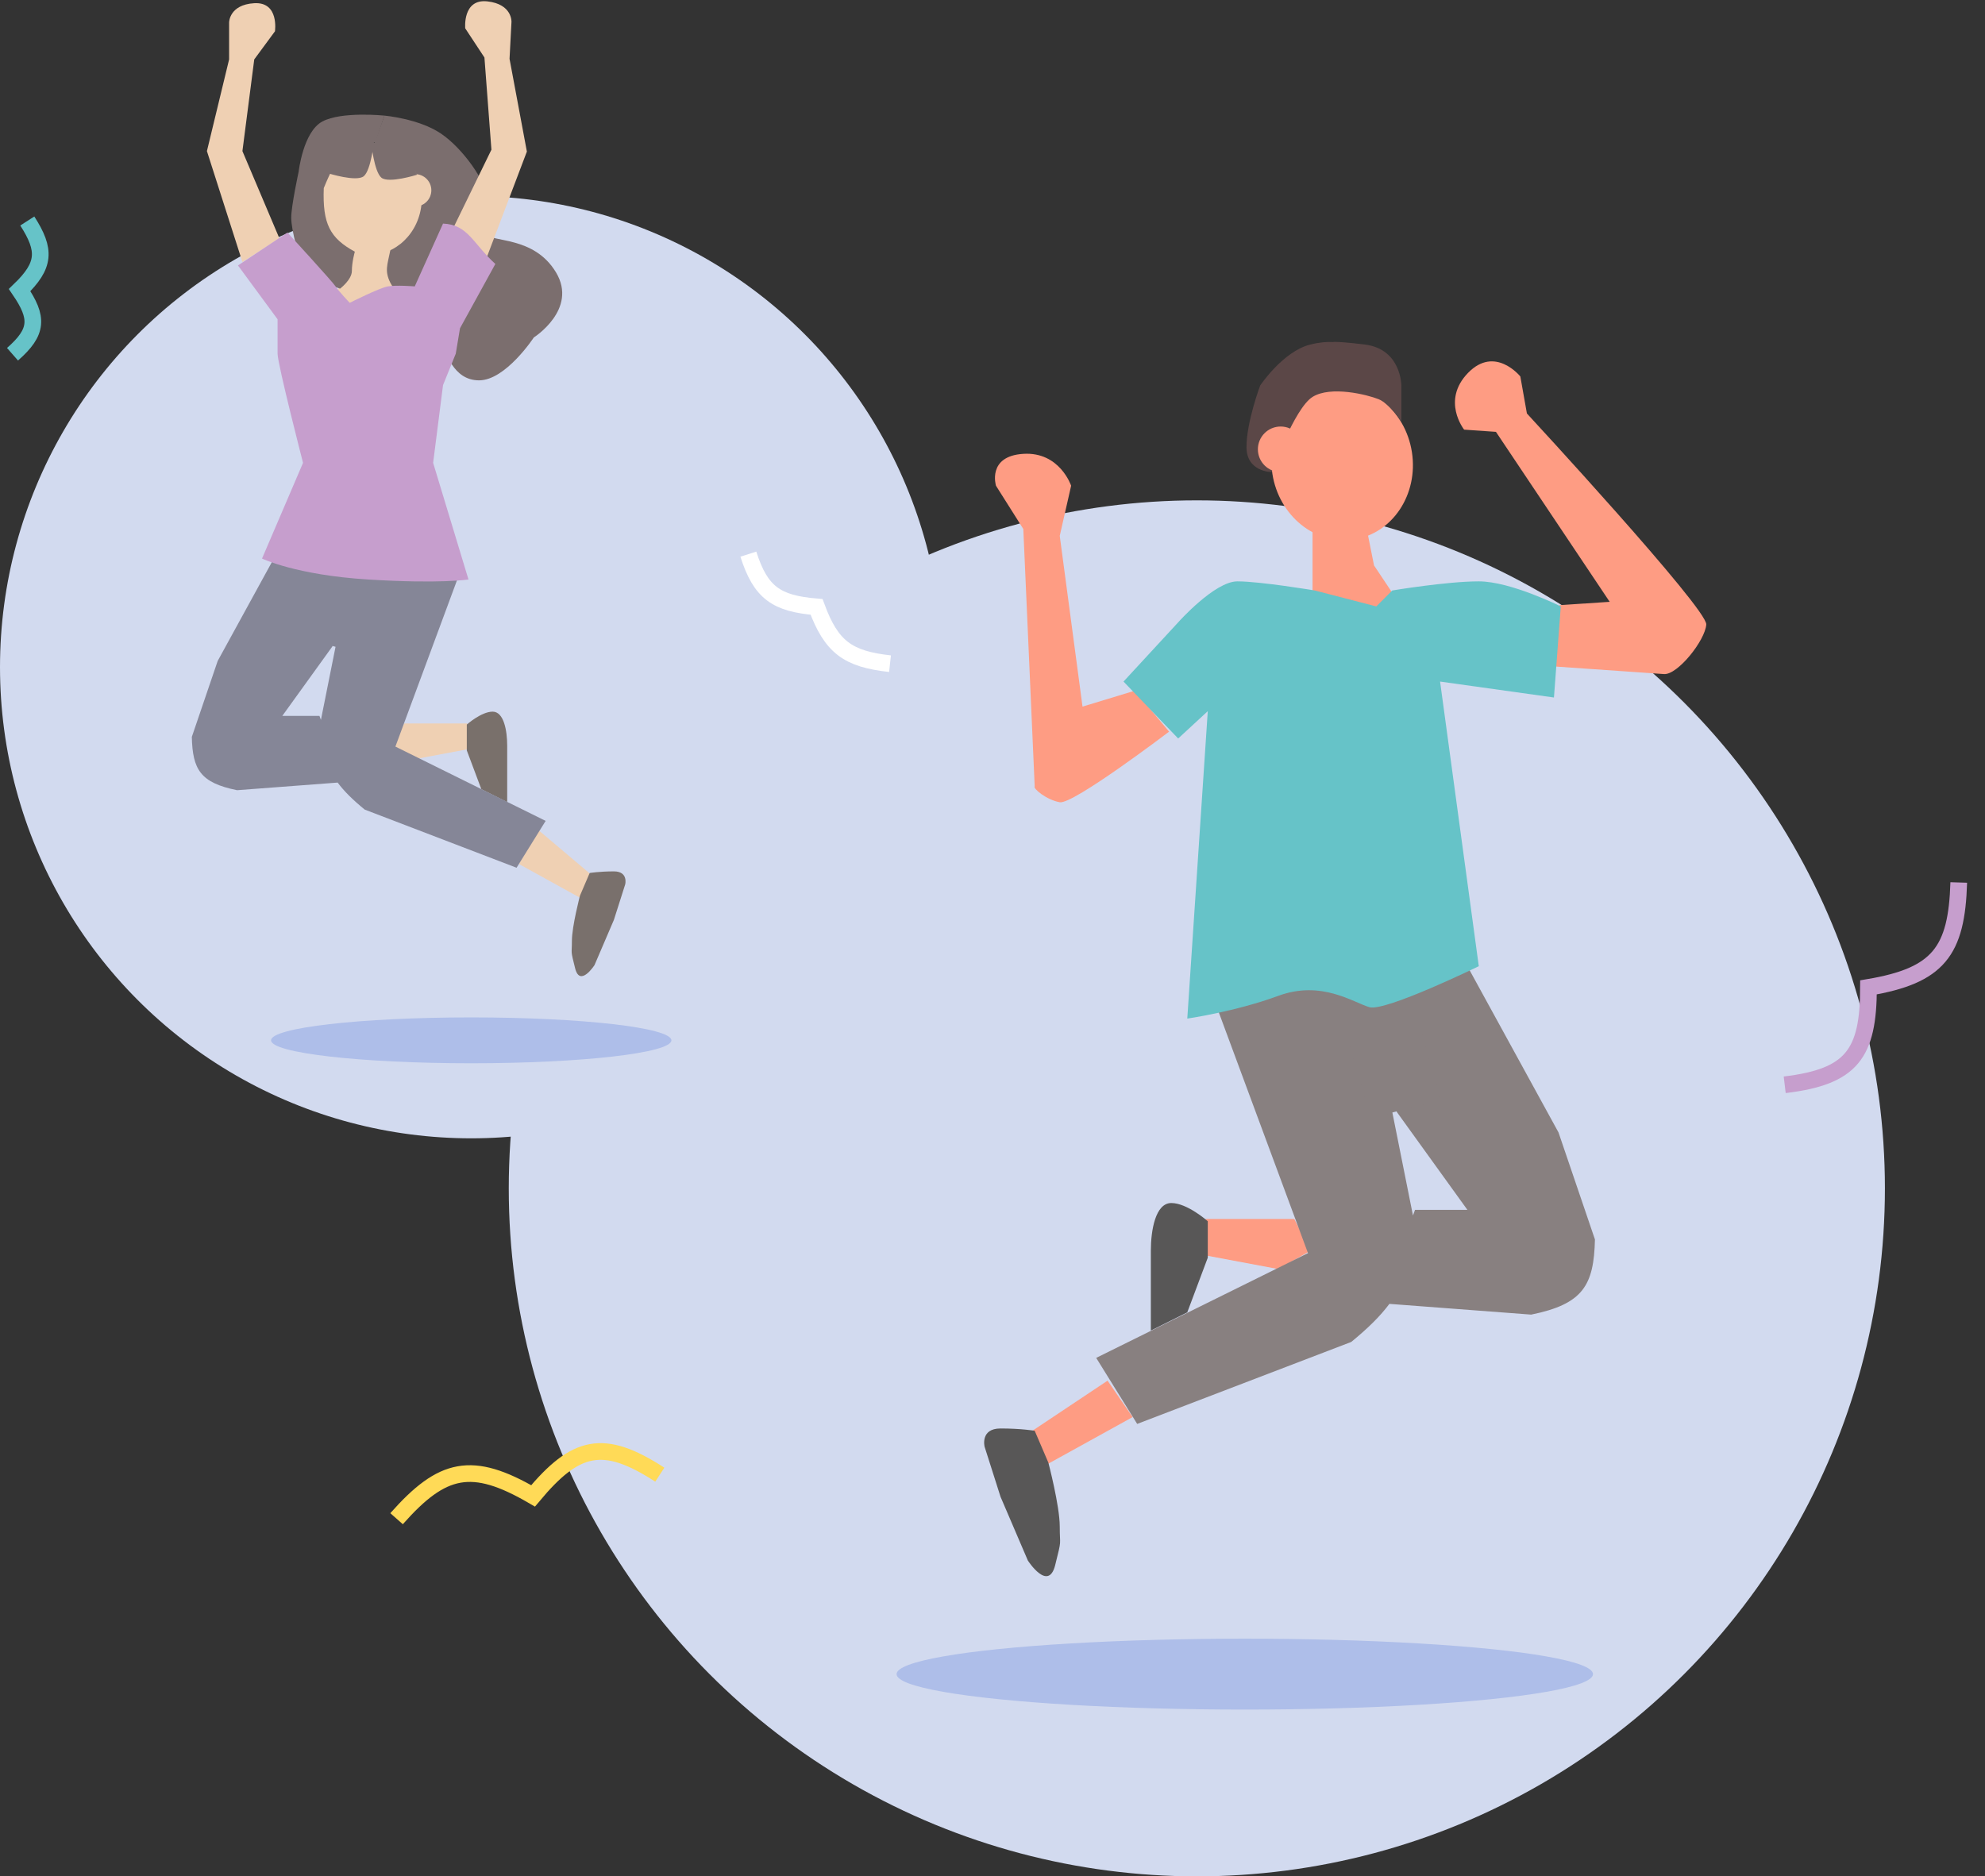 <svg width="476" height="450" viewBox="0 0 476 450" fill="none" xmlns="http://www.w3.org/2000/svg">
<rect x="0" y="0" width="476" height="450" fill="#333333" stroke="none"/>
<circle cx="113" cy="160" r="113" fill="#D2DAEF"/>
<circle cx="287" cy="285" r="165" fill="#D2DAEF"/>
<path d="M247.572 343.132L265.594 331.117L271.602 339.855L250.849 351.324L247.572 343.132Z" fill="#FE9C83"/>
<path d="M289.078 292.342H310.376L314.199 299.988L306.554 304.357L289.078 301.08V292.342Z" fill="#FE9C83"/>
<path d="M280.886 288.519C284.709 288.519 289.624 292.888 289.624 292.888V301.626L284.709 314.733L275.971 319.102V299.988C275.971 295.073 277.063 288.519 280.886 288.519Z" fill="#585757"/>
<path d="M239.926 342.586C244.841 342.586 248.118 343.132 248.118 343.132L251.395 350.777C251.395 350.777 254.125 361.154 254.126 366.069C254.126 370.984 254.672 368.8 253.033 375.353C251.395 381.906 246.48 374.261 246.48 374.261L239.926 358.969L236.103 346.955C236.103 346.955 235.011 342.586 239.926 342.586Z" fill="#585757"/>
<path d="M259.587 169.464L272.148 165.641L280.34 175.472C280.34 175.472 257.33 192.981 254.126 192.401C250.921 191.822 247.649 189.086 248.118 188.579L245.388 126.866L238.834 116.49C238.834 116.49 236.65 109.391 245.388 108.844C254.126 108.298 256.856 116.49 256.856 116.49L254.126 128.505L259.587 169.464Z" fill="#FE9C83"/>
<path d="M386 144.334L373.901 145.136L372.879 159.845L399.029 161.663C402.298 161.89 408.897 153.59 409.162 149.776C409.427 145.963 366.148 99.159 366.148 99.159L364.575 90.29C364.575 90.29 358.529 82.754 352.044 89.419C345.559 96.085 351.097 103.04 351.097 103.04L358.725 103.57L386 144.334Z" fill="#FE9C83"/>
<path d="M314.745 142.158V127.413H327.852L329.491 135.604L333.86 142.158V147.619L314.745 142.158Z" fill="#FE9C83"/>
<ellipse cx="321.845" cy="111.029" rx="16.93" ry="18.568" transform="rotate(-8.83 321.845 111.029)" fill="#FE9C83"/>
<path d="M336.044 101.198C336.044 101.198 333.314 96.829 330.583 95.737C327.852 94.646 319.114 92.461 314.745 95.191C310.376 97.922 304.915 113.213 304.915 113.213C304.915 113.213 298.908 113.213 298.908 107.206C298.908 101.198 302.185 92.461 302.185 92.461C302.185 92.461 307.646 84.269 314.199 82.631C316.473 82.062 318.286 81.954 319.571 82.032C320.318 81.932 322.648 82.049 327.306 82.631C336.044 83.722 336.044 92.461 336.044 92.461V101.198Z" fill="#5B4747"/>
<path d="M313.653 300.534L291.808 241.552C306.347 233.361 314.613 234.051 329.491 241.552L332.221 258.482L338.827 291.509L339.321 290.158H351.882L334.952 266.674L331.129 241.552L351.882 231.722L373.727 271.589L382.465 297.257C382.207 308.277 379.615 312.749 367.173 315.279L333.173 312.704C331 315.626 328.057 318.538 324.029 321.833L272.694 341.493L262.864 325.655L313.653 300.534Z" fill="#888080"/>
<rect x="321.836" y="243.368" width="17.476" height="25.752" transform="rotate(-14.957 321.836 243.368)" fill="#888080"/>
<circle cx="307.1" cy="107.752" r="5.461" fill="#FE9C83"/>
<path d="M354.612 139.427C346.967 139.427 333.86 141.612 333.86 141.612L330.037 145.435L315.291 141.612C315.291 141.612 302.185 139.427 296.723 139.427C291.262 139.427 282.524 149.258 282.524 149.258L269.417 163.457L282.524 177.11L289.624 170.556L284.709 244.283C284.709 244.283 296.177 242.645 306.554 238.822C316.93 234.999 324.576 240.46 328.398 241.553C332.221 242.645 354.612 231.722 354.612 231.722L345.328 163.457L372.635 167.28L374.273 145.435C374.273 145.435 362.258 139.427 354.612 139.427Z" fill="#66C3C8"/>
<path d="M141.487 209.54L129.072 199.048L124.44 207.215L139.163 215.351L141.487 209.54Z" fill="#EFD0B3"/>
<path d="M112.043 173.509H96.933L94.221 178.933L99.645 182.033L112.043 179.708V173.509Z" fill="#EFD0B3"/>
<path d="M118.137 170.672C115.425 170.672 111.938 173.771 111.938 173.771V179.97L115.425 189.268L121.624 192.368V178.808C121.624 175.321 120.849 170.672 118.137 170.672Z" fill="#79706B"/>
<path d="M147.215 208.98C143.728 208.98 141.403 209.367 141.403 209.367L139.079 214.791C139.079 214.791 137.142 222.152 137.142 225.639C137.142 229.126 136.754 227.576 137.916 232.225C139.079 236.874 142.566 231.45 142.566 231.45L147.215 220.603L149.927 212.079C149.927 212.079 150.702 208.98 147.215 208.98Z" fill="#79706C"/>
<path d="M94.138 70.048V59.588H84.839L83.677 65.399L80.578 70.048L84.38 73.838L94.138 70.048Z" fill="#EFD0B3"/>
<path d="M94.816 179.051L110.313 137.209C99.999 131.398 94.135 131.887 83.58 137.209L81.643 149.219L76.957 172.649L76.607 171.69H67.696L79.706 155.031L82.418 137.209L67.696 130.236L52.199 158.518L46 176.727C46.183 184.544 48.022 187.716 56.848 189.512L80.968 187.684C82.51 189.758 84.597 191.824 87.454 194.16L123.872 208.108L130.846 196.872L94.816 179.051Z" fill="#858697"/>
<rect width="12.398" height="18.268" transform="matrix(-0.966 -0.258 -0.258 0.966 89.01 138.497)" fill="#858697"/>
<path d="M88.991 36.594L92.183 27.726C92.183 27.726 100.341 28.436 105.662 31.983C110.983 35.53 116.658 43.688 116.658 47.235C116.658 50.782 115.594 53.974 116.658 56.102C117.722 58.231 128.008 56.457 133.329 65.325C138.65 74.192 128.008 80.932 128.008 80.932C128.008 80.932 121.269 91.218 114.884 91.218C108.5 91.218 107.081 84.124 105.662 82.705C104.243 81.287 95.021 70.645 93.602 67.808C92.183 64.97 92.893 63.551 93.602 60.004C94.311 56.457 93.602 50.782 93.602 50.782L98.213 43.688L88.991 36.594Z" fill="#7B6E6E"/>
<ellipse rx="12.01" ry="13.172" transform="matrix(-0.988 -0.153 -0.153 0.988 89.101 47.965)" fill="#EFD0B3"/>
<circle r="3.874" transform="matrix(-1 0 0 1 99.561 45.64)" fill="#EFD0B3"/>
<path d="M91.474 42.624C89.7 41.205 88.991 34.111 88.991 34.111C95.028 34.668 98.022 36.751 99.987 41.914C99.987 41.914 93.247 44.042 91.474 42.624Z" fill="#7B6E6E"/>
<path d="M87.217 42.269C88.991 40.85 89.7 33.756 89.7 33.756C83.663 34.313 80.669 36.397 78.704 41.56C78.704 41.56 85.444 43.688 87.217 42.269Z" fill="#7B6E6E"/>
<path d="M77.286 29.145C81.897 26.662 92.183 27.726 92.183 27.726L90.055 34.111C83.114 34.121 80.878 37.241 77.64 45.107C77.322 53.663 79.109 57.111 85.089 60.359C85.089 60.359 84.38 62.842 84.38 64.97C84.38 67.098 81.542 69.226 81.542 69.226C81.542 69.226 75.867 67.453 73.739 64.97C71.611 62.487 69.837 55.038 69.837 52.201C69.837 49.363 71.611 41.205 71.611 41.205C71.611 41.205 72.675 31.628 77.286 29.145Z" fill="#7B6E6E"/>
<path d="M58.132 36.239L66.999 57.167L58.132 62.842L49.619 36.239L54.939 14.247V5.38C54.939 5.38 54.939 1.123 60.969 0.769C66.999 0.414 65.935 7.508 65.935 7.508L60.969 14.247L58.132 36.239Z" fill="#EFD0B3"/>
<path d="M117.843 35.9L107.887 56.333L116.444 62.466L126.344 36.348L122.187 14.107L122.653 5.252C122.653 5.252 122.877 1.001 116.874 0.33C110.871 -0.341 111.561 6.799 111.561 6.799L116.166 13.79L117.843 35.9Z" fill="#EFD0B3"/>
<path d="M68.937 55.771C68.937 55.771 79.788 67.607 80.466 68.683C81.145 69.759 83.858 72.628 83.858 72.628C83.858 72.628 90.979 69.042 93.013 68.683C95.048 68.324 99.457 68.683 99.457 68.683L106.239 53.62C112.261 53.865 113.363 58.386 118.786 63.303L110.308 78.725L109.291 84.823L106.239 92.354L103.865 111.004L112.343 138.98C112.343 138.98 105.561 140.056 88.266 138.98C70.971 137.904 62.833 133.958 62.833 133.958L72.667 111.004C72.667 111.004 66.563 87.333 66.563 84.823V76.573L57.068 63.662L68.937 55.771Z" fill="#C69ECD"/>
<path d="M95.099 364.226C106.073 351.82 113.147 350.199 127.829 358.75C138.053 346.51 144.62 344.843 158.221 353.665" stroke="#FFDA57" stroke-width="4"/>
<path d="M213.424 159.169C203.366 158.058 199.388 155.257 195.811 145.548C186.172 144.735 182.415 142.188 179.455 132.899" stroke="white" stroke-width="4"/>
<path d="M469.705 211.642C469.214 228.197 464.818 233.971 448.064 236.8C448.044 252.748 444.067 258.232 427.97 260.161" stroke="#C69ECD" stroke-width="4"/>
<path d="M6.546 53C11.038 60.004 10.852 63.645 4.707 69.57C9.222 76.189 9.128 79.592 3 84.957" stroke="#66C3C8" stroke-width="4"/>
<ellipse cx="298.5" cy="401.5" rx="83.5" ry="8.5" fill="#AEBEE9"/>
<ellipse cx="113" cy="249.5" rx="48" ry="5.5" fill="#AEBEE9"/>
</svg>
